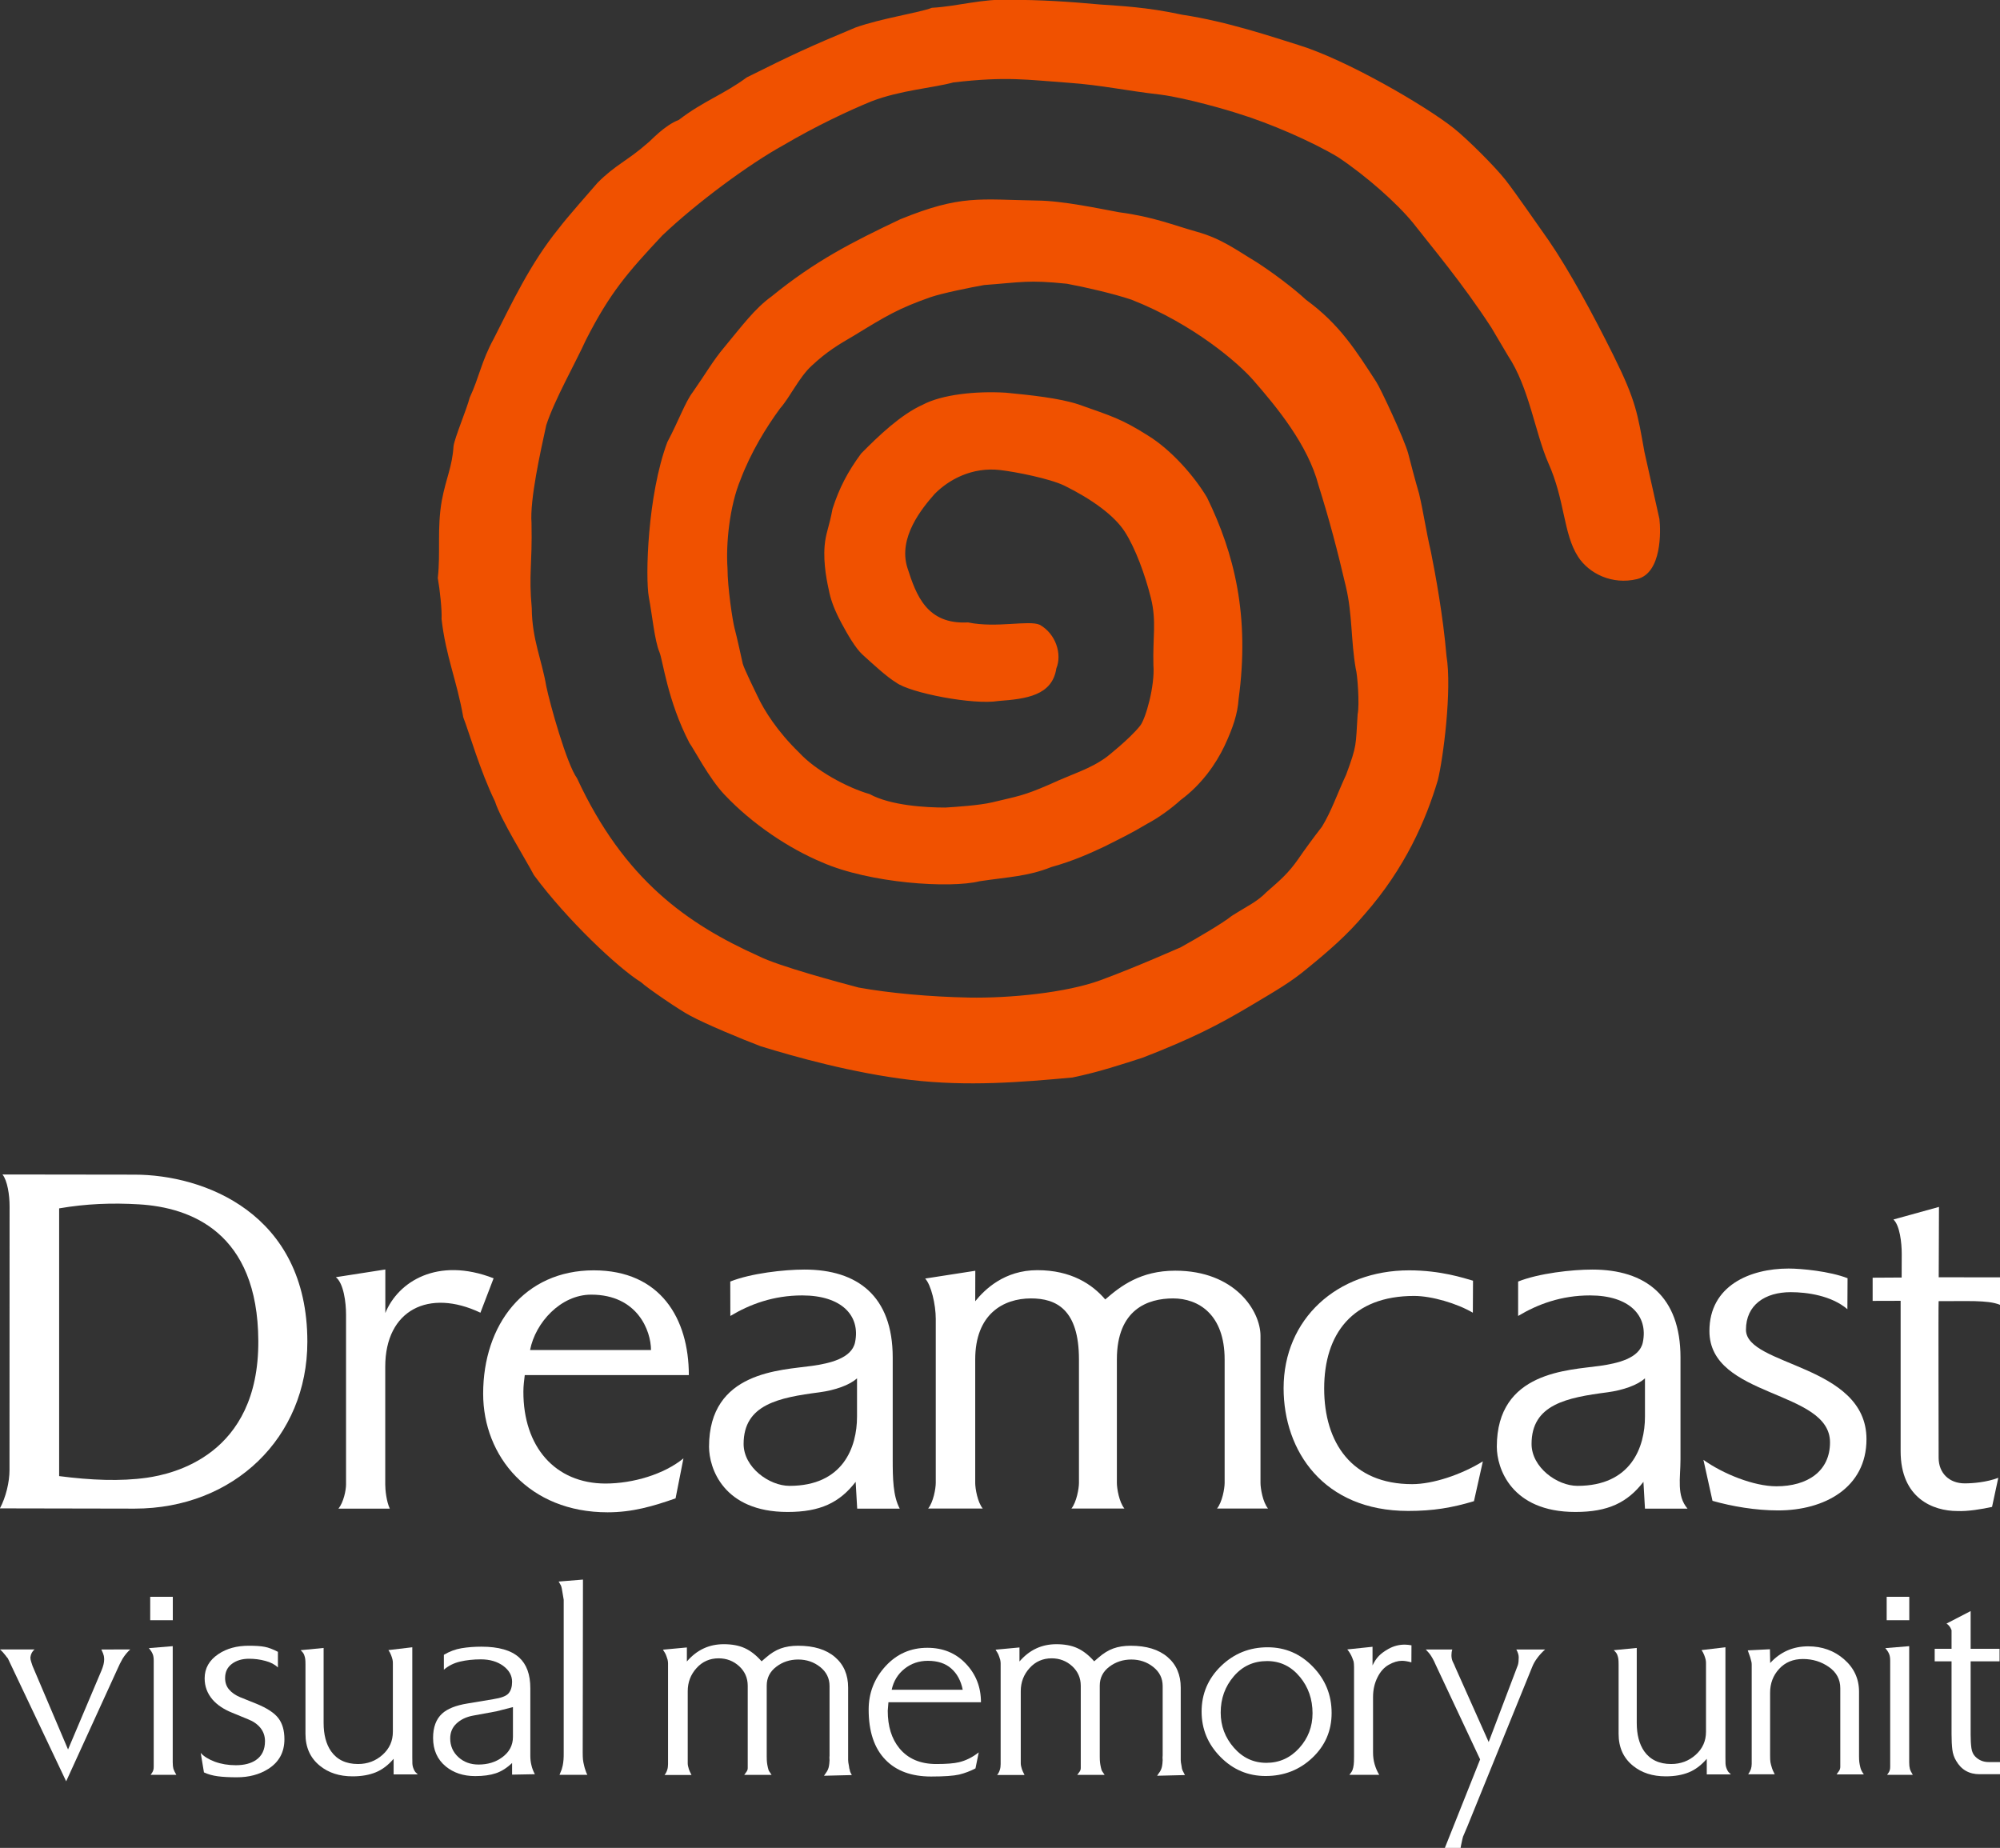 <?xml version="1.0" encoding="utf-8"?>
<!-- Generator: Adobe Illustrator 26.0.3, SVG Export Plug-In . SVG Version: 6.00 Build 0)  -->
<svg version="1.1" id="Layer_1" xmlns="http://www.w3.org/2000/svg" xmlns:xlink="http://www.w3.org/1999/xlink" x="0px" y="0px"
	 viewBox="0 0 2336.7 2159" style="enable-background:new 0 0 2336.7 2159;" xml:space="preserve">
<rect x="0" y="0" width="2336.7" height="2159" fill="#333333" stroke="none"/>
<style type="text/css">
	.st0{fill:#F05100;}
	.st1{fill:#CF3312;}
	.st2{fill:#39689C;}
	.st3{fill:#FFFFFF;}
</style>
<g>
	<g>
		<g>
			<path class="st0" d="M1381.1,17.2c53,7.9,107.2,26.5,135.4,35.2c56.9,17.4,149.4,71.5,182,97.4c15.5,12.3,47.8,44.4,60.5,60.5
				c12.3,15.8,35.7,49.9,50.6,70.9c23.8,34.7,51.8,86.4,75.4,133.9c26.5,53.2,28.3,68.5,36.3,113l17.5,78.3
				c1.6,13.6,3,63.2-26.2,70.2c-29.1,7-56.1-6.5-68.8-26.1c-17.6-27.2-15.1-65.8-35-110c-15.5-35.7-22.2-87.7-47-125l-19.4-32.8
				c-34.4-52.9-70.2-94.9-91.5-122.3c-18.8-23-54-54.3-87.3-76.6c-30.8-18.6-80.6-40-116.5-51c-11.4-3.8-60.4-18.2-90.9-22.2
				c-41.3-4.7-68.5-11.1-107.7-13.9c-48.5-3.4-71.7-7.7-134.6-0.4c-23.8,6.5-61.5,9-95.5,22c-27.4,11.2-65.5,29.2-102.9,51.2
				c-40.2,22.1-101.3,67.2-141.7,105.6c-40.8,43.6-61.2,67-89.3,122.2c-12.4,27.3-36.6,69.6-46.3,99.5
				c-6.6,30.3-19.3,86.9-17.2,114.3c1,49.2-3.4,59.3,0.3,99.5c0.2,36.2,12,61.3,16.9,91c4.2,20.5,23.9,91.2,36,107.7
				c55.1,118.9,129.2,170.4,211.9,207.6c23.2,11.9,96,31.3,117.1,36.9c35.9,6.5,83.2,10.8,128.7,11.7c47.8,0.9,113.9-5.6,153.9-20.3
				c43.4-15.9,93.5-38.6,92.9-38c20.1-11.1,50.8-29.2,60.4-37.1c18.5-11.8,29.6-16.4,40.6-27.8c15.8-13.8,25.4-21.8,37.3-38.9
				c6.6-9.7,17.3-24.4,27.5-37.5c11.1-18.2,17.4-37.3,28.3-60.9c12.9-35,11-33.4,13.4-70.5c2.4-10.8-0.2-47-2.2-53.2
				c-5.8-33.5-3.8-62.9-11.4-95.4c-10.3-43.9-18.9-76.8-32.1-118.9c-12.4-47.4-48.8-91.4-76.2-122.8
				c-16.9-19.5-69.4-65.4-142.4-94.1c-20.5-6.9-54.1-14.7-75.4-18.6c-45.6-4.7-53-1.7-96.6,1.5c-15.1,2.6-49.8,9.7-62.7,14.2
				c-37.5,13.2-51.2,21.5-89.6,45c-17.8,10.4-31.2,18.2-49.5,35.3c-14.6,13.5-24.9,36.3-36.7,49.7c-16.1,21.9-34.1,51.2-46.1,82.9
				c-13.1,31.4-17.3,75.7-15.3,104.1c0,21.7,5.9,61.4,8.3,70.1c2.4,8.7,8.3,35.7,9.5,41.1c1.3,5.4,15.3,33.9,17.3,38.1
				c7.9,16.8,23.1,41,48.5,65.7c18.8,20.5,55.2,40.7,82.5,48.6c24.5,13.4,65.6,15.7,88.4,15.7c11.2-0.7,39.8-2.5,54.8-6.1
				c30.3-7.3,35.9-7.4,67.2-21c28.1-13,47-17.7,66.6-32.1c0,0,26.8-21,39-36.4c6.5-8.1,17.4-46.8,15.5-70.7
				c-0.9-32.8,3.8-51.4-2.9-78.4c-6.7-27-18.1-58.2-30.5-77.5c-12.5-19.5-39.5-38.5-70.2-53.7c-17.2-8.5-57.9-16.4-75.2-18.4
				c-32.8-3.9-60.2,11-76.9,28c-14.5,16.5-43,50.8-31.7,86.3c10.3,32.1,22.7,66.3,70.8,63.7c33,6.9,71.2-3,83.9,2.8
				c18.9,10.7,26.1,34.4,19.3,50.9c-4.8,31.8-35.3,35.7-67.8,38.1c-29.1,4.9-103.1-9.4-119.3-21.5c-10.9-6.5-27.6-22-39.3-32.6
				c-8.4-7.6-18-24.5-24.5-36.6c-8-14.9-12-25.8-14.2-35.5c-2.5-11.4-7.5-33.5-5.6-55.5c1.3-14.8,5.2-21.1,9.2-42.8
				c7.9-24.5,17.7-43.3,33.4-64.6c20.5-20.8,46.5-45.6,71.9-57c22.4-11.9,61.6-16.2,97.1-14.1c28.8,2.8,62.8,6.3,85.3,13.8
				c38.5,13.7,49.6,16.5,81.2,36.5c26.7,16.5,53.6,46.9,68.6,72.1c31.9,65.4,50.2,138,36.9,235.8c-1.1,16.5-6.2,32.6-16.5,54.6
				c-9.6,20.2-26.2,44.7-51.3,63.2c-10.1,9.3-26,20.9-38.9,27.6c-18.4,11.1-30.7,16.9-49.9,26.6c-16.8,7.9-36.5,16.9-62.1,24
				c-27.7,11-49,11.4-83.9,16.6c-34.3,8.6-128.3,2.5-184.3-22.2c-38.2-16-81-44.3-113.6-78.8c-18.1-19-35.8-53.4-41-60.4
				c-25.9-49.8-31-96.6-35.2-106.5c-5.6-13.3-8.4-43.4-12.3-63.9c-4.3-23.1-1.6-119.4,21.6-181.3c13.1-24.6,20.8-46.6,29.6-58.2
				c15.9-22.7,23.6-36.8,37.1-52.8c20.5-24.7,35.3-44.9,55.1-59.2c50.6-41.2,93-62.9,150.3-90.1c71.2-29,92.5-23,159.8-21.9
				c30.3,0.2,74.4,9.8,96,13.7c40.2,5.3,63.3,15.1,90.5,22.7c29.1,8.1,45.9,21.1,69.9,35.5c19.6,12.7,42.8,30.1,58.1,44.2
				c39.1,28.6,57.9,58.8,81.9,95.8c4.3,6.2,32.8,66.8,37.3,83.7c2.1,8.4,8.5,32.7,12.7,46.9c5.3,22.5,7.9,42.4,13.8,67.8
				c5.3,26.2,14.3,75.5,18.2,121.6c6.6,39.6-3.9,120.5-10.1,145.3c-13.8,46.3-38,102.7-85.9,157.1c-20.3,24.1-41.9,42.7-66.8,63
				c-19.1,15.9-35.4,25.2-64.9,42.8c-40,23.9-70.5,39.2-126.6,61.1c-22.8,7.4-51.6,17-82.7,23.4c-60.1,5.5-121.9,10.7-189.3,2.8
				c-67.4-8-135-27-174.9-39.3c-22-8.3-64.7-26.1-82.5-35.8c-11.6-5.9-50.6-32.6-57.3-39c-26.7-16.5-86.5-72.8-125.2-125.2
				c-8.4-16.3-38.9-64.9-45.5-86.1c-17.5-36-29.8-79.6-37-98.2c-7.6-43.4-20.5-71.4-25.4-115c0.6-10.2-2-34.4-4.4-47.8
				c3.4-29.9-1.1-58,4.7-90.5c5.2-27.4,12.1-38.9,13.7-63.6c1.6-10.6,15.2-42.5,18.9-56.7c11-23.4,13.7-42.6,28.1-68.8
				c20.7-40.7,42.4-87.5,75.7-128.5c9.5-12.7,36.5-43.1,45.6-53.7c21.7-21.7,34.4-25.1,59.1-46.9c2.5-1.6,18.8-20.1,35.8-26.5
				c28.2-21.8,52.6-29.8,79.4-49.7c53.8-26.8,73.4-35.9,126.9-58.2c30.9-11,73.9-17.1,89.4-23.1c30-1.6,60-11,91-9.2
				c34.8-0.3,69.9,2.1,104.9,5.3C1308.5,7,1339.3,8.1,1381.1,17.2L1381.1,17.2z"/>
			<g>
				<path class="st3" d="M11.2,1409.3c0-13-2.5-29.9-8.3-37.1c37.8,0,119.3,0.2,154.3,0.2c80.5,0,201.9,44.7,201.9,195.2
					c0,111.7-85.7,195-201.9,195c-25.5,0-122.8-0.3-157.3-0.3c7-13.1,11.2-30.8,11.2-44.8L11.2,1409.3L11.2,1409.3z M69.1,1724.6
					c37.1,4.8,71.4,6.3,102.5,1.9c30-4.3,130.9-26,130.2-159.9c-0.6-126.9-79-155.9-139.4-159.5c-31.5-1.9-61.9-0.7-93.3,4.7
					L69.1,1724.6L69.1,1724.6z"/>
				<path class="st3" d="M392.4,1492.2l57.8-9c0,11.9,0,46.5,0,50.9c14.8-36.6,61-66.1,126.5-40.6l-15.4,40.2
					c-60-28.5-111.2-3.5-111.2,63.1v137.6c0,6.5,1.4,19.8,5.3,28.2h-60c6.1-7.4,8.9-21.7,8.9-28.2V1536
					C404.3,1521.6,401.5,1499.4,392.4,1492.2L392.4,1492.2z"/>
				<path class="st3" d="M2220.6,1519.8c0,3.8,0,163.8,0,175.7c0,55.1,38,69.9,66.2,69.9c11.9,0.6,28.8-2.2,40.6-4.8l7.3-34
					c-13.7,5.2-29.7,6.5-39.3,6.5c-17.7,0-30.4-11.7-30.4-30c0-16.4-0.4-177.7,0-182.9h-0.2c2.4,0,38.9-0.2,42.7,0
					c12,0.4,21.3,1.1,29.2,4.3l0.1-32.1c0,0-70.3-0.1-71.7-0.1l0.3-82.2l-53.2,14.7c7.4,6.9,9.7,27,9.7,40.2c0,0-0.1,24.5-0.1,27.6
					c-2.4,0-29.4,0.2-33.9,0.2v27.1C2192.4,1519.8,2220.6,1519.8,2220.6,1519.8L2220.6,1519.8z"/>
				<path class="st3" d="M1990.2,1705.6c22.9,16.4,58.9,30.9,85.2,30.9c36.6,0,62.7-17.7,62.7-51.3c0-61.8-140.9-51.6-140.9-130.1
					c0-53,47.4-73,92.6-73c14.6,0,47.7,3.1,68.8,11.3l-0.2,36.2c-18.7-16-47.3-19.9-66.2-19.9c-29.9,0-52.3,14.8-52.3,43.9
					c0,42.7,140.8,40.2,140.8,127.9c0,56.7-49.2,83.2-103.2,83.2c-26.3,0-53.8-4.7-76.7-11.2L1990.2,1705.6L1990.2,1705.6z"/>
				<path class="st3" d="M1139.4,1520.3c0-3.2,0.1-31.9,0.1-35.6l-58.6,9.1c7,7.4,12.4,30.4,12.4,47v191.8c0,6.5-2.8,22.4-8.9,29.9
					h63.8c-6.1-7.4-8.8-23.4-8.8-29.9v-144.3c0-52.8,32.6-71.3,65.2-71.3c29.4,0,56,12.8,56,71.3v144.3c0,6.5-2.8,22.4-8.8,29.9
					h61.9c-6.1-7.4-8.8-23.4-8.8-29.9v-144.3c0-58.6,36.2-71.3,65.7-71.3c29.4,0,60.2,18.5,60.2,71.3v144.3c0,6.5-2.8,22.4-8.9,29.9
					h59.6c-6.1-7.4-8.8-23.4-8.8-29.9v-171.8c0-29.3-29.9-76.2-99.6-76.2c-40.6,0-64,18.1-81.8,33.6c-15.1-17.7-39.8-34.2-79.3-34.2
					C1173.4,1484,1150.5,1506.6,1139.4,1520.3L1139.4,1520.3z"/>
				<path class="st3" d="M1001.3,1610.3c-8.3,7.9-25.8,14-43.9,16.4c-47.4,6.2-88.6,14.1-88.6,60.3c0,27.4,29.9,49,53.6,49
					c62.7,0,78.9-45.2,78.9-80.9L1001.3,1610.3L1001.3,1610.3L1001.3,1610.3z M853.2,1497.3c24-9.6,62.6-14,86.8-14
					c61.8,0,103,30.9,103,102.7v119c0,22,0.3,42.9,8.2,57.6h-49.7l-1.8-31.3c-18.8,24.3-41.3,35.2-79.5,35.2
					c-75.3,0-91.8-51.5-91.8-76.2c0-88.3,84-89.3,120.5-94.5c20.2-2.9,46.1-8.6,50.1-27.5c6.5-31.3-15.9-54.8-61.7-54.8
					c-33.5,0-61,10.2-84,24L853.2,1497.3L853.2,1497.3z M1921.9,1610.3c-8.3,7.9-25.8,14-43.9,16.4c-47.4,6.2-88.6,14.1-88.6,60.3
					c0,27.4,29.9,49,53.6,49c62.7,0,78.9-45.2,78.9-80.9L1921.9,1610.3L1921.9,1610.3z M1773.7,1497.3c24-9.6,62.6-14,86.8-14
					c61.8,0,102.9,30.9,102.9,102.7v119c0,22-4.8,42.4,8.2,57.6h-49.7l-1.8-31.3c-18.8,24.3-41.3,35.2-79.5,35.2
					c-75.3,0-91.8-51.5-91.8-76.2c0-88.3,84-89.3,120.5-94.5c20.2-2.9,46.2-8.6,50.1-27.5c6.5-31.3-15.9-54.8-61.7-54.8
					c-33.5,0-61,10.2-84,24L1773.7,1497.3L1773.7,1497.3L1773.7,1497.3z"/>
				<path class="st3" d="M1720.8,1533.7c-18.6-10.9-48.1-19.6-68.6-19.6c-72.1,0-105.1,44.3-105.1,108.2
					c0,63.2,32.3,111.7,102.8,111.7c24.1,0,57.1-10.9,82.6-26.6l-10.4,46.5c-26,7.8-47.8,11.4-76.9,11.4
					c-99.1,0-145.5-70.3-145.5-143.4c0-80.8,62.3-137.7,146.7-137.7c36.9,0,63.7,9,74.6,12.1L1720.8,1533.7L1720.8,1533.7z"/>
				<path class="st3" d="M611.5,1625.8c0-6.7,0.9-13.1,1.6-19.2h191.7c0-65.9-33-122.4-111.1-122.4c-81.1,0-129.2,63.4-129.2,144.2
					c0,73.1,53.6,138.5,145.4,138.5c29,0,53.2-7.1,79.4-16.3l9.2-46.7c-22.4,18.4-58.6,29.4-91.3,29.4
					C648.7,1733.1,611.3,1690.5,611.5,1625.8L611.5,1625.8z M619.3,1577.3c6.2-32.1,35.9-64.7,71.4-64.7c54.2,0,69.9,42.4,69.9,64.7
					C760.6,1577.3,619.3,1577.4,619.3,1577.3L619.3,1577.3z"/>
			</g>
		</g>
		<g>
			<path class="st3" d="M152.2,1927.1c-3.4,3.1-6.4,6.7-9,10.9c-1.2,2.1-2.2,4-3.1,5.8c-0.9,1.8-1.5,3.3-2.1,4.5l-60.7,132.9
				L11,1941.4c-0.9-1.9-1.5-3.2-1.8-3.8c-1.2-1.4-2.1-2.5-2.6-3.3c-2.2-2.9-4.4-5.3-6.7-7.2h40.5c-2.7,2.2-4.4,5.3-4.9,9.3
				c0,1.7,0.3,3.5,1,5.4s1.1,3.4,1.5,4.6l41.5,97.6l39.2-92.6c2-4.9,3-9,3-12.5c0-1.4-0.1-2.8-0.4-4.3c-0.3-1.5-1.2-4-2.9-7.4
				L152.2,1927.1L152.2,1927.1z"/>
			<path class="st3" d="M206,2073.6h-30c0.5-0.7,1.1-1.5,1.8-2.6c0.7-1,1.2-2.2,1.5-3.6c0.2-0.7,0.3-1.9,0.3-3.7c0-1.8,0-3.3,0-4.5
				V1943c0-1.4,0-2.3,0-2.8c0-3.2-0.4-5.9-1.3-7.9c-0.9-2.1-2.3-4.3-4.4-6.7l27.9-2.3v135.5c0,3.4,0.3,6,0.8,7.8
				C203.2,2068.4,204.3,2070.7,206,2073.6z M201.9,1893h-26.4v-27.4h26.4V1893z"/>
			<path class="st3" d="M332.3,2032c0,15.2-6.3,26.8-19,34.8c-10.3,6.5-22.5,9.7-36.6,9.7c-8.9,0-16.3-0.4-22.3-1.2
				c-6-0.8-11.4-2.3-16.1-4.5l-3.8-22.8c3.6,4.1,9.1,7.5,16.5,10.3c7.4,2.7,15.6,4.1,24.5,4.1c9.7,0,17.6-2,23.6-6.1
				c7-4.8,10.5-12.1,10.5-22c0-6-1.8-11.1-5.3-15.5c-3.5-4.3-8.3-7.7-14.5-10.1l-18.7-7.7c-9.7-3.9-17.3-9-22.8-15.3
				c-6.1-7.2-9.2-15.4-9.2-24.8c0-11.8,5.4-21.2,16.1-28.4c9.7-6.5,21.5-9.7,35.4-9.7c8,0,14.3,0.4,18.7,1.3
				c4.4,0.8,9.6,2.8,15.4,5.8v18.3c-3.6-3.5-8.5-6.1-14.7-7.7c-6.2-1.7-12.6-2.5-19.1-2.5c-8,0-14.7,2-20,6c-5.3,4-7.9,9.5-7.9,16.5
				c0,5.3,1.5,9.8,4.6,13.4c3.1,3.7,7.4,6.7,13.1,9.1l18.4,7.4c12.6,5.1,21.4,10.8,26.1,17C329.9,2013.5,332.3,2021.7,332.3,2032z"
				/>
			<path class="st3" d="M488.1,2073.1h-28.2v-18.2c-6.3,7.4-13.3,12.7-20.9,15.8c-7.6,3.1-16.6,4.7-27,4.7
				c-15.4,0-28.1-4.1-38.2-12.3c-11.3-9.1-16.9-21.5-16.9-37.4v-81.2c0-2.7-0.1-4.8-0.3-6.3c-0.2-1.4-0.6-3.1-1.3-4.9
				c-0.7-1.8-2.1-3.5-4.1-5.3l26.9-2.6v87.6c0,13.7,2.9,24.7,8.7,33.1c7,9.9,17.5,14.9,31.5,14.9c11.1,0,20.7-3.6,28.7-10.8
				c8-7.2,12-16.1,12-26.9v-80.2c0-1.4-0.1-2.7-0.4-4c-0.3-1.3-0.8-3.1-1.7-5.4c-0.9-2.3-1.9-4.2-3.1-5.8l27.9-3.3v128.6
				c0,2.6,0,5,0.1,7.2c0.1,2.2,0.6,4.5,1.7,6.9c0.5,1.2,1.1,2.2,1.8,3.1C486.4,2071.4,487.3,2072.3,488.1,2073.1z"/>
			<path class="st3" d="M624.9,2072.9l-26.6,0.5v-13.6c-6.1,5.8-12.4,9.8-19,12c-6.5,2.2-14.6,3.3-24.1,3.3
				c-13.8,0-25.2-3.8-34.4-11.3c-9.9-8.2-14.8-19.3-14.8-33.3c0-12.5,3.5-21.9,10.5-28.4c6.1-5.6,16-9.6,29.5-11.8l30.5-5.1
				c9.1-1.4,14.9-3.6,17.7-6.8c2.7-3.2,4.1-7.6,4.1-13.5c0-7.3-3.5-13.5-10.4-18.6c-6.9-5-15.6-7.6-26-7.6c-8.9,0-17,0.9-24.3,2.6
				c-7.3,1.7-13.7,4.9-19,9.5v-17.4c6.5-3.9,13.4-6.5,20.6-7.7c7.3-1.2,15-1.8,23.2-1.8c20.2,0,34.8,4.2,44.1,12.6
				c8.7,7.9,13.1,19.8,13.1,35.9v78.9c0,3.9,0.4,7.6,1.3,11.1C621.7,2066,623.1,2069.5,624.9,2072.9z M599.3,2029.3v-34.8l-19.2,4.9
				l-27.7,5.1c-7.9,1.5-14.2,4.6-19.1,9.2s-7.3,10.4-7.3,17.4c0,8.7,3.2,16,9.5,21.8c6.3,5.8,14.2,8.7,23.6,8.7
				c10.8,0,20-2.8,27.7-8.5C595.1,2047,599.3,2039.1,599.3,2029.3z"/>
			<path class="st3" d="M686.2,2073.6h-32.5c1.3-3.1,2.1-5.2,2.6-6.4c0.4-1.2,0.8-2.8,1.2-4.7c0.4-2,0.7-4.2,0.9-6.7
				c0.2-2.5,0.2-5,0.2-7.6v-170.1c0-2.9,0-5.9,0-9c-0.7-3.9-1.2-7.3-1.7-10.1c-0.4-2.8-0.9-4.9-1.4-6.3c-1.2-2-2.1-3.7-2.8-4.9
				l28.4-2.3l-0.3,201.9c0,3.6,0.1,6.4,0.3,8.3c0.2,2,0.7,4.6,1.5,7.8c0.3,1.4,0.8,2.9,1.4,4.7
				C684.6,2070.2,685.3,2071.9,686.2,2073.6z"/>
			<path class="st3" d="M995.2,2073.9l-32.5,0.8c1.5-2.1,2.7-3.8,3.5-5.1c0.8-1.4,1.4-2.7,1.8-4.1c0.4-1.4,0.7-3,0.9-4.9
				c0.2-1.9,0.3-3.2,0.3-4.1c-0.2-2.2-0.2-4,0-5.4v-81.2c0-9.1-3.7-16.5-11-22.3c-7.3-5.8-15.9-8.7-25.6-8.7
				c-9.7,0-18.3,2.8-25.7,8.5c-7.4,5.6-11.1,13-11.1,22v82.8c0,2.9,0.1,5.2,0.3,6.9c0.2,1.7,0.5,3.6,1,5.8c0.5,2.1,0.9,3.5,1.3,4.2
				c0.3,0.5,1.4,2,3.1,4.6h-32c0.9-1.2,1.7-2.4,2.7-3.7c0.9-1.3,1.4-2.7,1.4-4.2v-14.1v-82.2c0-9.1-3.4-16.7-10-22.8
				c-6.7-6.1-14.7-9.2-24-9.2c-10.3,0-19,3.8-25.8,11.4c-6.9,7.6-10.3,16.6-10.3,27v79.2c0,1.5,0,3.2,0,5c0,1.8,0.4,4.1,1.3,6.8
				c0.3,1.2,1.4,3.5,3.1,6.9h-31.5c1.4-1.7,2.4-3.6,3.1-5.8c0.7-2.1,1-4.4,1-6.8v-117.9c0-1.2-0.2-2.6-0.5-4.1
				c-0.2-0.5-0.6-1.7-1.2-3.7c-0.6-2-1.4-3.6-2.3-5c-0.9-1.4-1.6-2.4-1.9-3.1l27.9-2.6v16.4c11.6-13.5,25.9-20.2,43.1-20.2
				c9.5,0,17.7,1.5,24.5,4.6c6.8,3.1,13.4,8.2,19.7,15.4l5.1-4.4c5.6-4.9,11.4-8.5,17.2-10.6c5.8-2.1,12.6-3.2,20.3-3.2
				c18.5,0,32.8,4.4,43.1,13.2c10.3,8.8,15.4,20.7,15.4,35.7v80.4c0,1.4,0,2.8,0,4.2c0,1.5,0.3,3.9,1,7.3c0.2,1.9,0.5,3.4,1,4.6
				C992.9,2069.5,993.8,2071.3,995.2,2073.9z"/>
			<path class="st3" d="M1146.1,1988.8H1038l-0.8,10c0,18.1,4.5,32.7,13.6,43.8c10.1,12.3,24.5,18.4,43.1,18.4
				c11.8,0,20.6-0.7,26.5-2.1c8-1.9,15.7-5.7,23.1-11.5l-3.8,18.7c-6.1,3.2-12.5,5.6-19,7.2c-6.5,1.5-17.4,2.3-32.8,2.3
				c-22.9,0-40.7-6.5-53.3-19.5c-13.2-13.5-19.7-33.1-19.7-58.7c0-19.5,6.6-36.4,19.7-50.7c13.2-14.4,29.5-21.5,48.9-21.5
				c18.1,0,33.1,6.1,44.8,18.4C1140.2,1956,1146.1,1971.1,1146.1,1988.8z M1124.8,1974.2c-2.1-10.4-6.5-18.7-13.3-24.7
				c-6.8-6.1-16-9.1-27.4-9.1c-10.4,0-19.5,3.1-27.3,9.3c-7.8,6.2-12.8,14.4-15,24.5H1124.8z"/>
			<path class="st3" d="M1384.4,2073.9l-32.5,0.8c1.5-2.1,2.7-3.8,3.5-5.1c0.8-1.4,1.4-2.7,1.8-4.1c0.4-1.4,0.7-3,0.9-4.9
				c0.2-1.9,0.3-3.2,0.3-4.1c-0.2-2.2-0.2-4,0-5.4v-81.2c0-9.1-3.7-16.5-11-22.3c-7.3-5.8-15.9-8.7-25.6-8.7s-18.3,2.8-25.8,8.5
				c-7.4,5.6-11.1,13-11.1,22v82.8c0,2.9,0.1,5.2,0.3,6.9c0.2,1.7,0.5,3.6,1,5.8c0.5,2.1,0.9,3.5,1.3,4.2c0.3,0.5,1.4,2,3.1,4.6h-32
				c0.9-1.2,1.7-2.4,2.7-3.7c0.9-1.3,1.4-2.7,1.4-4.2v-14.1v-82.2c0-9.1-3.4-16.7-10-22.8c-6.7-6.1-14.7-9.2-24-9.2
				c-10.3,0-19,3.8-25.8,11.4c-6.9,7.6-10.3,16.6-10.3,27v79.2c0,1.5,0,3.2,0,5c0,1.8,0.4,4.1,1.3,6.8c0.3,1.2,1.4,3.5,3.1,6.9H1165
				c1.4-1.7,2.4-3.6,3.1-5.8c0.7-2.1,1-4.4,1-6.8v-117.9c0-1.2-0.2-2.6-0.5-4.1c-0.2-0.5-0.6-1.7-1.2-3.7c-0.6-2-1.4-3.6-2.3-5
				c-0.9-1.4-1.6-2.4-1.9-3.1l27.9-2.6v16.4c11.6-13.5,25.9-20.2,43.1-20.2c9.5,0,17.7,1.5,24.5,4.6c6.8,3.1,13.4,8.2,19.7,15.4
				l5.1-4.4c5.6-4.9,11.4-8.5,17.2-10.6c5.8-2.1,12.6-3.2,20.3-3.2c18.5,0,32.8,4.4,43.1,13.2c10.3,8.8,15.4,20.7,15.4,35.7v80.4
				c0,1.4,0,2.8,0,4.2c0,1.5,0.3,3.9,1,7.3c0.2,1.9,0.5,3.4,1,4.6C1382.1,2069.5,1383,2071.3,1384.4,2073.9z"/>
			<path class="st3" d="M1555.8,2001.4c0,20.7-7.5,38.1-22.5,52.3c-15,14.2-33.2,21.3-54.6,21.3c-20.5,0-38.1-7.4-52.8-22.3
				c-14.7-14.9-22-32.5-22-53c0-20.8,7.6-38.6,22.7-53.2c15.1-14.6,33.3-21.9,54.4-21.9c20.7,0,38.3,7.6,52.9,22.7
				C1548.5,1962.3,1555.8,1980.4,1555.8,2001.4z M1533.5,2001.7c0-16.4-4.9-30.5-14.6-42.3c-10.3-12.5-23.1-18.7-38.5-18.7
				c-15.8,0-28.7,5.9-38.9,17.8c-10.2,11.9-15.3,26-15.3,42.4c0,15.5,5.1,29.2,15.4,41c10.3,11.8,22.9,17.7,38,17.7
				c15.1,0,27.8-5.7,38.3-17.2C1528.3,2030.9,1533.5,2017.4,1533.5,2001.7z"/>
			<path class="st3" d="M1649,1942.2c-4.4-1.2-8.1-1.8-11-1.8c-4.8,0-9.9,1.5-15.4,4.6c-5.5,3.1-9.9,8-13.3,14.9
				c-3.4,6.8-5.1,14.5-5.1,22.8v64.7c0,5,0.6,9.6,1.9,14c1.3,4.4,3,8.4,5.3,12.2h-34.8c1.5-2.2,2.4-3.4,2.6-3.6
				c0.7-1,1.3-2.6,1.8-4.7s0.8-4.5,0.9-7.2c0.1-2.6,0.1-4.8,0.1-6.5v-103.7c0-2.9-0.2-5.1-0.5-6.7c-0.2-0.3-0.7-1.7-1.5-4.1
				c-1.4-3.6-3.3-6.9-5.9-10l29.5-3.1v21.8c2.1-4.4,4.5-8.1,7.3-11c2.8-2.9,6.5-5.6,11.1-8.2c6-3.4,12.4-5.1,19.2-5.1
				c2.4,0,5,0.3,7.9,0.8L1649,1942.2L1649,1942.2z"/>
			<path class="st3" d="M1805.3,1927.1c-3.6,3.2-6.7,6.6-9.2,10c-2.6,3.4-4.6,7-6.1,10.8l-75.8,186.5c-1.7,3.8-3.3,7.6-4.9,11.5
				c-0.3,1.2-0.9,3.3-1.5,6.4c-0.7,3.1-1.1,5.3-1.3,6.7l-18.4,0l41.2-103.4l-51.8-110.3c-0.2-0.5-0.8-1.9-1.9-4.2
				c-1.1-2.2-2.2-4.2-3.2-5.8c-1-1.6-2.1-3.2-3.3-4.5c-1.2-1.4-2.3-2.6-3.3-3.6h31c-0.7,2.1-1,4.3-1,6.7c0,2.4,0.4,4.8,1.3,7
				c1.5,3.1,2.7,5.5,3.3,7.3l38.9,87.1l34.1-89.9c0.7-2.2,1-5.2,1-9c0-2.7-0.9-5.8-2.8-9.2H1805.3z"/>
			<path class="st3" d="M2022.3,2073.1h-28.2v-18.2c-6.3,7.4-13.3,12.7-20.9,15.8c-7.6,3.1-16.6,4.7-27,4.7
				c-15.4,0-28.1-4.1-38.2-12.3c-11.3-9.1-16.9-21.5-16.9-37.4v-81.2c0-2.7-0.1-4.8-0.3-6.3c-0.2-1.4-0.6-3.1-1.3-4.9
				c-0.7-1.8-2.1-3.5-4.1-5.3l26.9-2.6v87.6c0,13.7,2.9,24.7,8.7,33.1c7,9.9,17.5,14.9,31.5,14.9c11.1,0,20.7-3.6,28.7-10.8
				c8-7.2,12-16.1,12-26.9v-80.2c0-1.4-0.1-2.7-0.4-4c-0.3-1.3-0.8-3.1-1.7-5.4c-0.9-2.3-1.9-4.2-3.1-5.8l27.9-3.3v128.6
				c0,2.6,0,5,0.1,7.2c0.1,2.2,0.6,4.5,1.7,6.9c0.5,1.2,1.1,2.2,1.8,3.1C2020.6,2071.4,2021.5,2072.3,2022.3,2073.1z"/>
			<path class="st3" d="M2177.6,2073.1h-31.8c1-1.4,2-2.7,2.9-4.1c0.9-1.4,1.4-2.9,1.4-4.6c0-1,0-2,0-2.8c0-1.2,0-2.1,0-2.6
				c0-1.2,0-2.4,0-3.7s0-2.6,0-4v-78.9c0-10.3-4.4-18.5-13.2-24.7c-8.8-6.2-18.9-9.4-30.4-9.4c-11.4,0-20.7,3.8-27.8,11.5
				c-7.1,7.7-10.6,17-10.6,27.9v73c0,3.8,0.1,6.5,0.4,8.2c0.3,1.7,0.9,4.1,1.9,7.2c0.3,1.2,1.4,3.5,3.1,6.9h-31
				c1.5-2.2,2.6-4.3,3.2-6.1c0.6-1.9,0.9-3.9,0.9-6.1V1945c0-1.2-0.1-2.3-0.3-3.3c-0.2-1-0.7-2.9-1.5-5.6l-2.8-7.9l25.9-1.3
				l0.3,16.1c11.9-13,26.7-19.5,44.4-19.5c16.3,0,30.3,5,41.9,15.1c11.6,10.1,17.5,22.7,17.5,37.9v75.3c0,2.7,0.1,5,0.3,6.7
				c0.2,1.7,0.6,3.8,1.2,6.3C2174,2067.3,2175.4,2070.1,2177.6,2073.1z"/>
			<path class="st3" d="M2234.8,2073.6h-30c0.5-0.7,1.1-1.5,1.8-2.6c0.7-1,1.2-2.2,1.5-3.6c0.2-0.7,0.3-1.9,0.3-3.7
				c0-1.8,0-3.3,0-4.5V1943c0-1.4,0-2.3,0-2.8c0-3.2-0.4-5.9-1.3-7.9c-0.9-2.1-2.3-4.3-4.4-6.7l27.9-2.3v135.5c0,3.4,0.3,6,0.8,7.8
				C2231.9,2068.4,2233,2070.7,2234.8,2073.6z M2230.7,1893h-26.4v-27.4h26.4V1893z"/>
			<path class="st3" d="M2336.7,2072.9h-23.8c-12.3,0-21.4-5.2-27.4-15.6c-2.4-3.9-3.9-8.3-4.5-13.2c-0.6-4.9-0.9-11-0.9-18.3v-84.8
				h-19.7v-14.6h19.7v-16.9c0-1.5,0-3.2,0-4.9c-0.7-1.4-1.1-2.3-1.3-2.8c-1.2-2.1-2.7-3.7-4.6-4.9l28.2-14.6v44.1h33.8v14.6h-33.8
				v85.6c0,6.3,0.3,11.6,0.9,15.8c0.6,4.2,2.1,7.5,4.5,9.9c4.3,4.3,9.5,6.4,15.6,6.4h13.3V2072.9z"/>
		</g>
	</g>
</g>
</svg>
